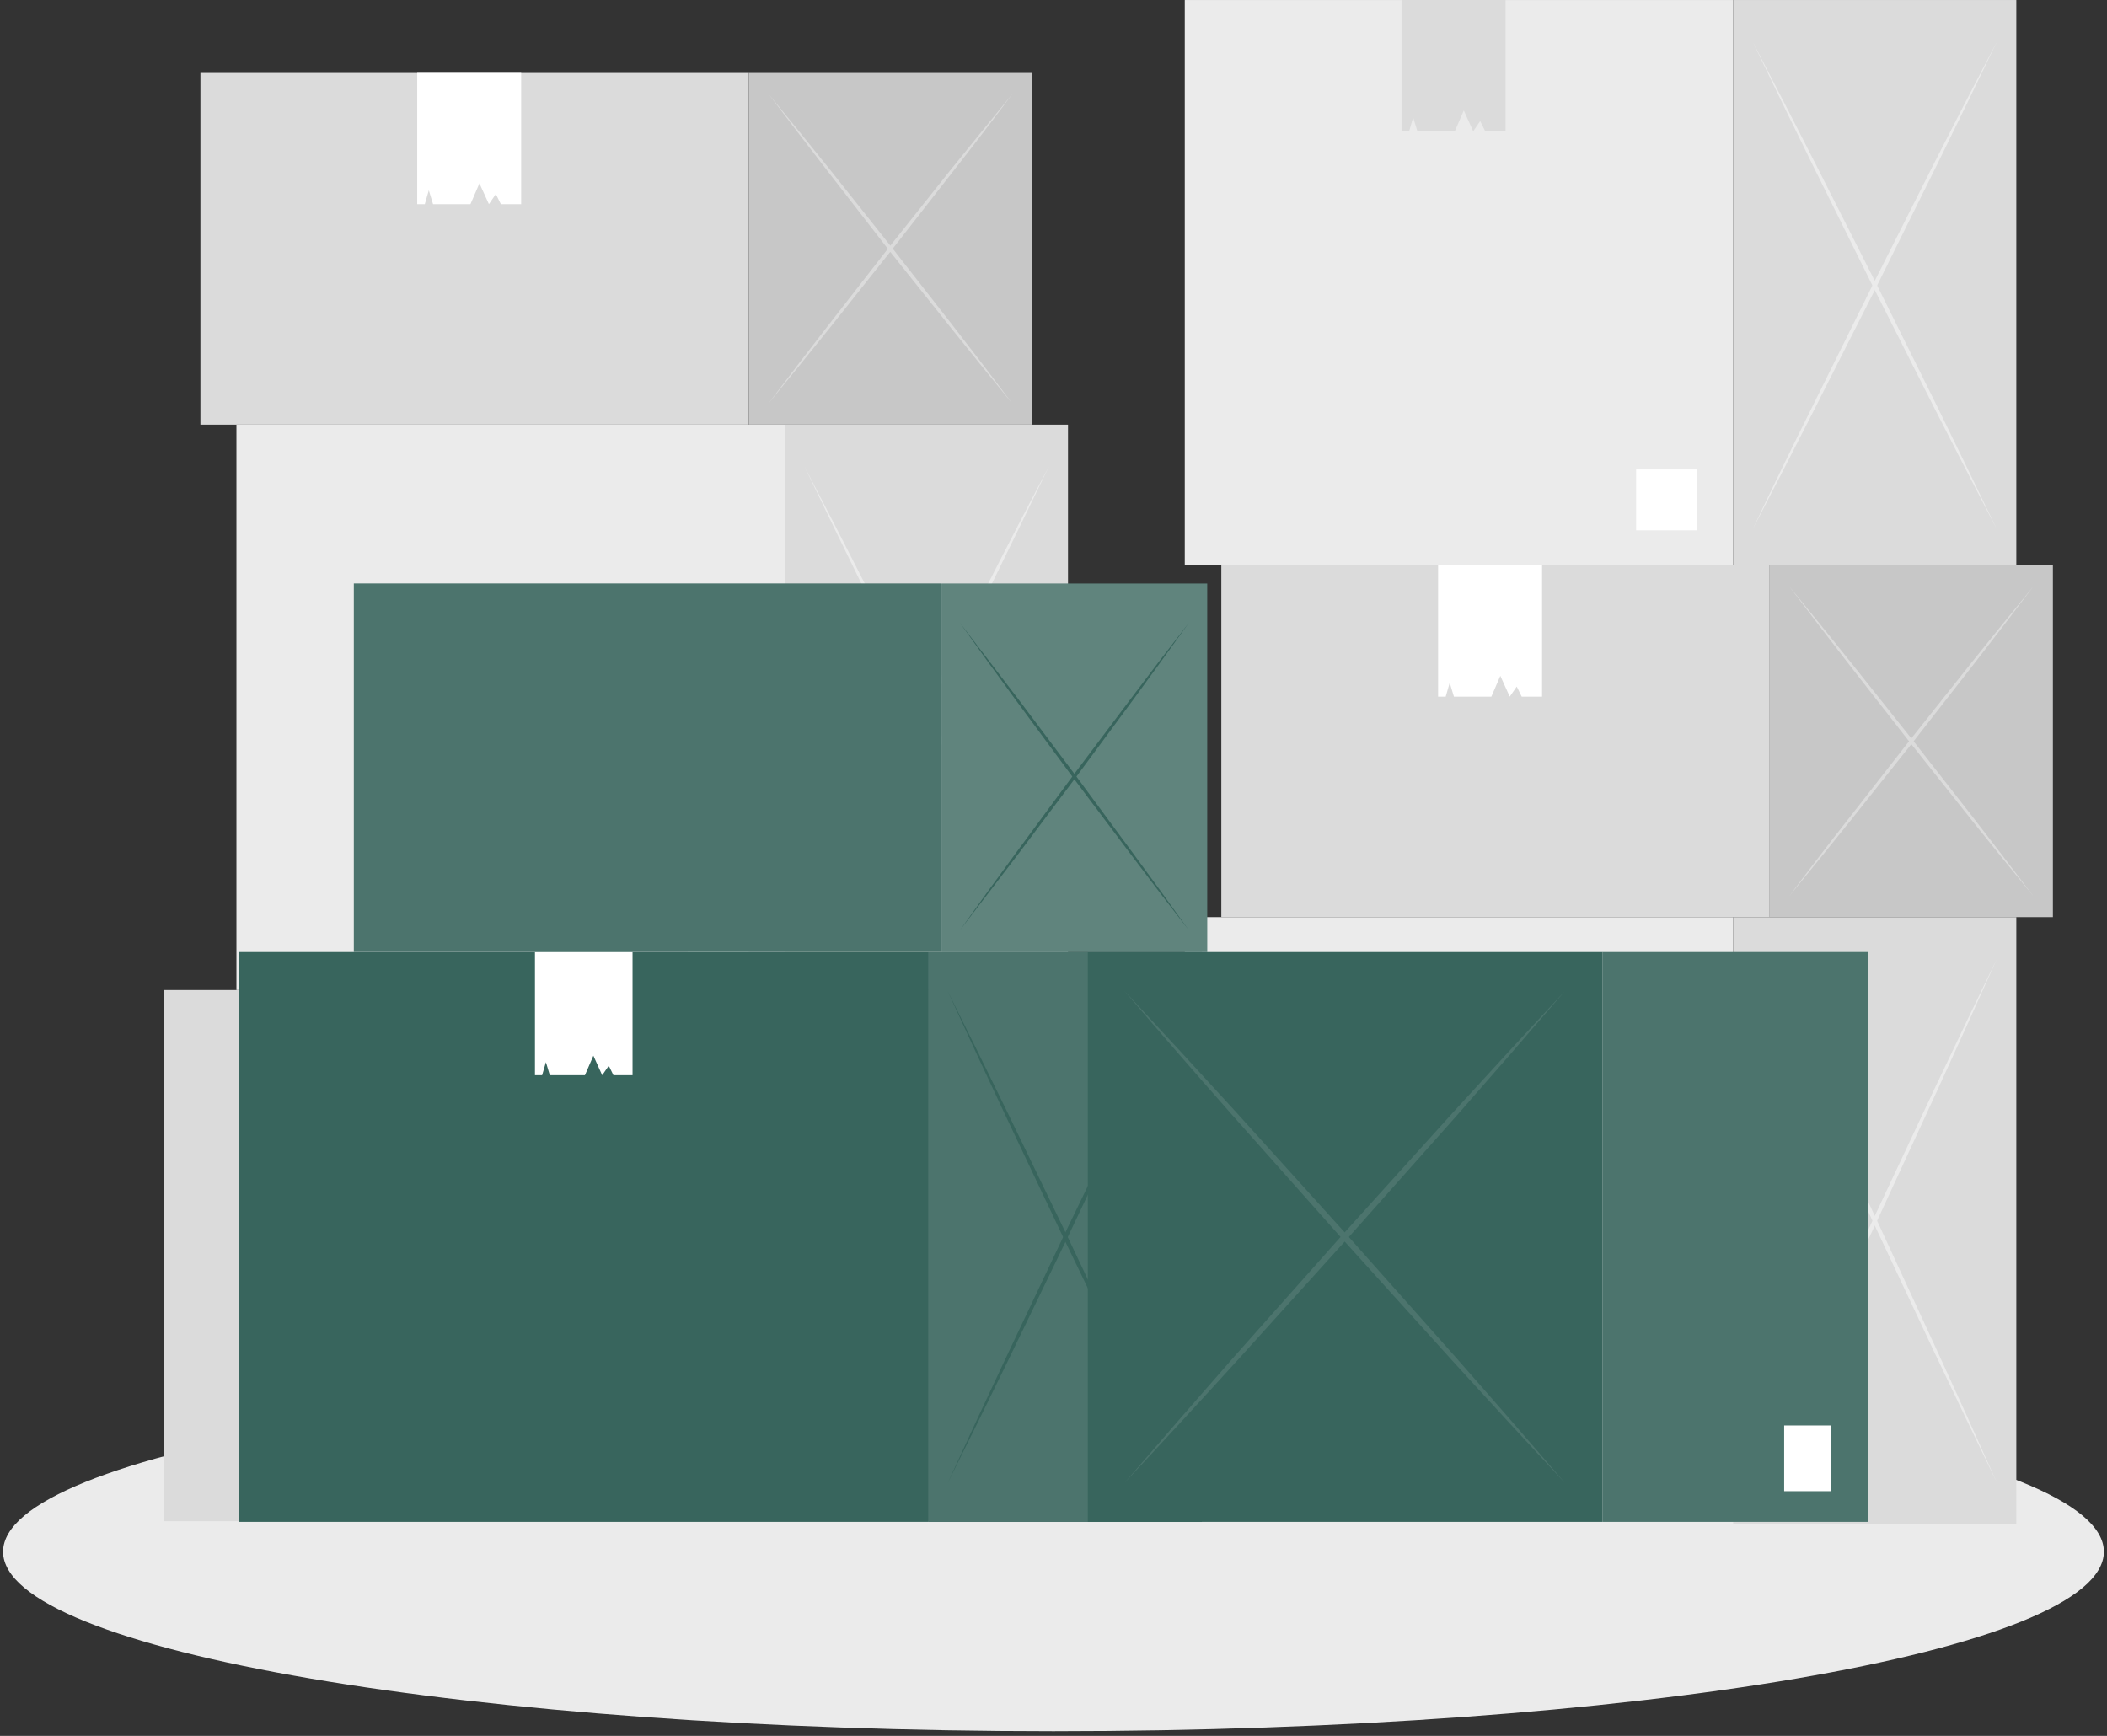 <svg width="142" height="117" viewBox="0 0 142 117" fill="none" xmlns="http://www.w3.org/2000/svg">
<rect x="0" y="0" width="142" height="117" fill="#333333" stroke="none"/>
<g clip-path="url(#clip0_864_256429)">
<path d="M70.998 116.681C110.094 116.681 141.788 111.266 141.788 104.587C141.788 97.909 110.094 92.494 70.998 92.494C31.902 92.494 0.208 97.909 0.208 104.587C0.208 111.266 31.902 116.681 70.998 116.681Z" fill="#EBEBEB"/>
<path d="M116.805 61.815H79.847V102.745H116.805V61.815Z" fill="#EBEBEB"/>
<path d="M135.888 61.815H116.805V102.745H135.888V61.815Z" fill="#DBDBDB"/>
<path d="M134.576 99.923C133.164 97.012 131.763 94.092 130.373 91.162L126.234 82.363L122.149 73.514C120.792 70.564 119.45 67.602 118.123 64.626C119.532 67.536 120.931 70.456 122.321 73.386L126.465 82.191L130.55 91.04C131.907 93.989 133.249 96.95 134.576 99.923Z" fill="#EBEBEB"/>
<path d="M134.576 64.631C133.249 67.607 131.907 70.569 130.55 73.519L126.465 82.368L122.321 91.172C120.934 94.096 119.535 97.014 118.123 99.927C119.433 96.958 120.776 93.997 122.149 91.044L126.234 82.196L130.373 73.391C131.759 70.461 133.16 67.541 134.576 64.631Z" fill="#EBEBEB"/>
<path d="M116.805 0.001H79.847V38.11H116.805V0.001Z" fill="#EBEBEB"/>
<path d="M135.888 0.001H116.805V38.11H135.888V0.001Z" fill="#DBDBDB"/>
<path d="M101.463 8.845H100.681H100.096L99.757 8.161L99.285 8.845L98.651 7.444L98.046 8.845H96.316H95.524L95.239 7.911L94.969 8.845H94.457V0.001H101.463V8.845Z" fill="#DBDBDB"/>
<path d="M134.576 35.676C133.164 32.965 131.763 30.247 130.373 27.52L126.234 19.325L122.149 11.091C120.792 8.341 119.45 5.583 118.123 2.817C119.532 5.524 120.931 8.243 122.321 10.973L126.465 19.153L130.55 27.383C131.907 30.145 133.249 32.91 134.576 35.676Z" fill="#EBEBEB"/>
<path d="M134.576 2.817C133.249 5.583 131.907 8.341 130.55 11.091L126.465 19.325L122.321 27.51C120.934 30.237 119.535 32.956 118.123 35.666C119.433 32.903 120.776 30.145 122.149 27.392L126.234 19.153L130.373 10.953C131.759 8.227 133.16 5.515 134.576 2.817Z" fill="#EBEBEB"/>
<path d="M114.371 31.64H110.267V35.745H114.371V31.64Z" fill="white"/>
<path d="M119.268 38.109H82.31V61.814H119.268V38.109Z" fill="#DBDBDB"/>
<path d="M138.353 38.109H119.269V61.814H138.353V38.109Z" fill="#C7C7C7"/>
<path d="M103.926 46.953H103.144H102.554L102.22 46.275L101.748 46.953L101.114 45.552L100.509 46.953H98.779H97.987L97.702 46.019L97.432 46.953H96.92V38.109H103.926V46.953Z" fill="white"/>
<path d="M137.039 60.403C135.623 58.682 134.222 56.955 132.836 55.222L128.697 50.011L124.612 44.78C123.255 43.03 121.913 41.277 120.585 39.52C121.998 41.241 123.397 42.968 124.784 44.702L128.928 49.912L133.013 55.143C134.37 56.893 135.712 58.646 137.039 60.403Z" fill="#DBDBDB"/>
<path d="M137.039 39.52C135.712 41.28 134.37 43.032 133.013 44.775L128.928 50.011L124.784 55.222C123.397 56.952 121.998 58.679 120.585 60.403C121.896 58.643 123.238 56.89 124.612 55.143L128.697 49.912L132.836 44.702C134.222 42.971 135.623 41.244 137.039 39.52Z" fill="#DBDBDB"/>
<path d="M52.892 28.622H15.934V66.73H52.892V28.622Z" fill="#EBEBEB"/>
<path d="M71.977 28.622H52.894V66.73H71.977V28.622Z" fill="#DBDBDB"/>
<path d="M70.689 64.301C69.273 61.588 67.872 58.869 66.486 56.146L62.332 47.951L58.242 39.721C56.892 36.975 55.551 34.217 54.221 31.448C55.633 34.158 57.033 36.875 58.419 39.598L62.563 47.798L66.648 56.032C67.999 58.776 69.346 61.532 70.689 64.301Z" fill="#EBEBEB"/>
<path d="M70.689 31.442C69.359 34.205 68.017 36.963 66.663 39.716L62.553 47.95L58.399 56.145C57.013 58.872 55.614 61.59 54.201 64.301C55.529 61.535 56.869 58.777 58.222 56.027L62.332 47.793L66.462 39.593C67.848 36.87 69.257 34.153 70.689 31.442Z" fill="#EBEBEB"/>
<path d="M50.46 60.26H46.355V64.365H50.46V60.26Z" fill="white"/>
<path d="M50.466 4.916H13.507V28.621H50.466V4.916Z" fill="#DBDBDB"/>
<path d="M69.553 4.916H50.469V28.621H69.553V4.916Z" fill="#C7C7C7"/>
<path d="M35.123 13.76H34.341H33.756L33.417 13.081L32.95 13.76L32.311 12.359L31.706 13.76H29.976H29.184L28.899 12.826L28.629 13.76H28.118V4.916H35.123V13.76Z" fill="white"/>
<path d="M68.23 27.21C66.818 25.489 65.418 23.762 64.032 22.028L59.873 16.817L55.807 11.572C54.451 9.822 53.109 8.069 51.781 6.312C53.197 8.033 54.598 9.76 55.984 11.493L60.124 16.704L64.209 21.935C65.579 23.695 66.919 25.453 68.23 27.21Z" fill="#DBDBDB"/>
<path d="M68.231 6.327C66.92 8.087 65.578 9.84 64.204 11.587L60.119 16.818L55.98 22.029C54.594 23.759 53.193 25.486 51.777 27.21C53.104 25.45 54.446 23.697 55.803 21.95L59.873 16.72L64.018 11.509C65.417 9.778 66.821 8.051 68.231 6.327Z" fill="#DBDBDB"/>
<path d="M47.982 66.73H11.023V102.532H47.982V66.73Z" fill="#DBDBDB"/>
<path d="M67.066 66.73H47.982V102.532H67.066V66.73Z" fill="#C7C7C7"/>
<path d="M32.64 75.578H31.858H31.268L30.934 74.895L30.462 75.578L29.823 74.172L29.218 75.578H27.488H26.701L26.416 74.639L26.146 75.578H25.629V66.73H32.64V75.578Z" fill="white"/>
<path d="M65.773 100.404C64.357 97.805 62.956 95.196 61.569 92.577L57.43 84.712L53.34 76.807C51.983 74.185 50.641 71.539 49.314 68.868C50.73 71.467 52.131 74.075 53.517 76.694L57.656 84.559L61.746 92.464C63.087 95.099 64.429 97.746 65.773 100.404Z" fill="#DBDBDB"/>
<path d="M65.773 68.863C64.439 71.518 63.097 74.164 61.746 76.803L57.656 84.707L53.517 92.573C52.131 95.195 50.73 97.804 49.314 100.399C50.645 97.745 51.987 95.098 53.34 92.46L57.416 84.56L61.555 76.694C62.938 74.076 64.344 71.466 65.773 68.863Z" fill="#DBDBDB"/>
<path d="M62.589 64.168H16.099V102.576H62.589V64.168Z" fill="#38655D"/>
<path d="M81.004 64.168H62.584V102.581H81.004V64.168Z" fill="#38655D"/>
<path opacity="0.1" d="M81.004 64.168H62.584V102.581H81.004V64.168Z" fill="white"/>
<path d="M79.735 99.936C78.375 97.203 77.023 94.461 75.679 91.712L71.683 83.453L67.75 75.154C66.439 72.382 65.144 69.596 63.866 66.797C65.23 69.531 66.582 72.272 67.922 75.022L71.914 83.281L75.846 91.579C77.157 94.361 78.454 97.147 79.735 99.936Z" fill="#38655D"/>
<path d="M79.736 66.812C78.455 69.605 77.16 72.391 75.853 75.17L71.92 83.468L67.928 91.727C66.588 94.48 65.236 97.221 63.873 99.951C65.151 97.159 66.445 94.373 67.756 91.594L71.689 83.296L75.686 75.037C77.026 72.284 78.376 69.543 79.736 66.812Z" fill="#38655D"/>
<path d="M42.63 72.471H41.898H41.342L41.028 71.827L40.585 72.471L39.99 71.154L39.42 72.471H37.798H37.056L36.79 71.591L36.535 72.471H36.053V64.168H42.63V72.471Z" fill="white"/>
<path d="M107.993 64.168H73.311V102.576H107.993V64.168Z" fill="#38655D"/>
<path d="M125.901 64.168H107.992V102.576H125.901V64.168Z" fill="#38655D"/>
<path opacity="0.1" d="M125.901 64.168H107.992V102.576H125.901V64.168Z" fill="white"/>
<g opacity="0.1">
<path d="M105.451 99.931C102.905 97.201 100.381 94.461 97.88 91.712L90.418 83.453L83.044 75.154C80.596 72.382 78.177 69.596 75.788 66.797C78.335 69.531 80.858 72.27 83.359 75.017L90.821 83.281L98.195 91.579C100.64 94.358 103.059 97.142 105.451 99.931Z" fill="white"/>
<path d="M105.451 66.812C103.055 69.605 100.637 72.391 98.195 75.17L90.821 83.468L83.359 91.727C80.861 94.476 78.338 97.216 75.788 99.946C78.184 97.16 80.603 94.375 83.044 91.589L90.418 83.291L97.88 75.027C100.378 72.284 102.901 69.546 105.451 66.812Z" fill="white"/>
</g>
<path d="M123.379 96.077H120.243V100.506H123.379V96.077Z" fill="white"/>
<path d="M63.444 39.327H23.846V64.163H63.444V39.327Z" fill="#38655D"/>
<path opacity="0.1" d="M63.444 39.327H23.846V64.163H63.444V39.327Z" fill="white"/>
<path d="M81.359 39.332H63.45V64.172H81.359V39.332Z" fill="#38655D"/>
<path opacity="0.2" d="M81.359 39.332H63.45V64.172H81.359V39.332Z" fill="white"/>
<path d="M80.125 62.703C78.797 60.999 77.486 59.285 76.192 57.561L72.303 52.389L68.469 47.198C67.194 45.461 65.936 43.721 64.693 41.977C66.004 43.688 67.315 45.402 68.626 47.119L72.51 52.291L76.344 57.487C77.619 59.217 78.879 60.956 80.125 62.703Z" fill="#38655D"/>
<path d="M80.125 41.977C78.876 43.721 77.616 45.461 76.344 47.198L72.51 52.389L68.626 57.561C67.315 59.281 66.004 60.995 64.693 62.703C65.936 60.956 67.194 59.217 68.469 57.487L72.303 52.291L76.192 47.119C77.483 45.399 78.794 43.684 80.125 41.977Z" fill="#38655D"/>
</g>
<defs>
<clipPath id="clip0_864_256429">
<rect width="141.58" height="117" fill="white" transform="translate(0.21)"/>
</clipPath>
</defs>
</svg>
